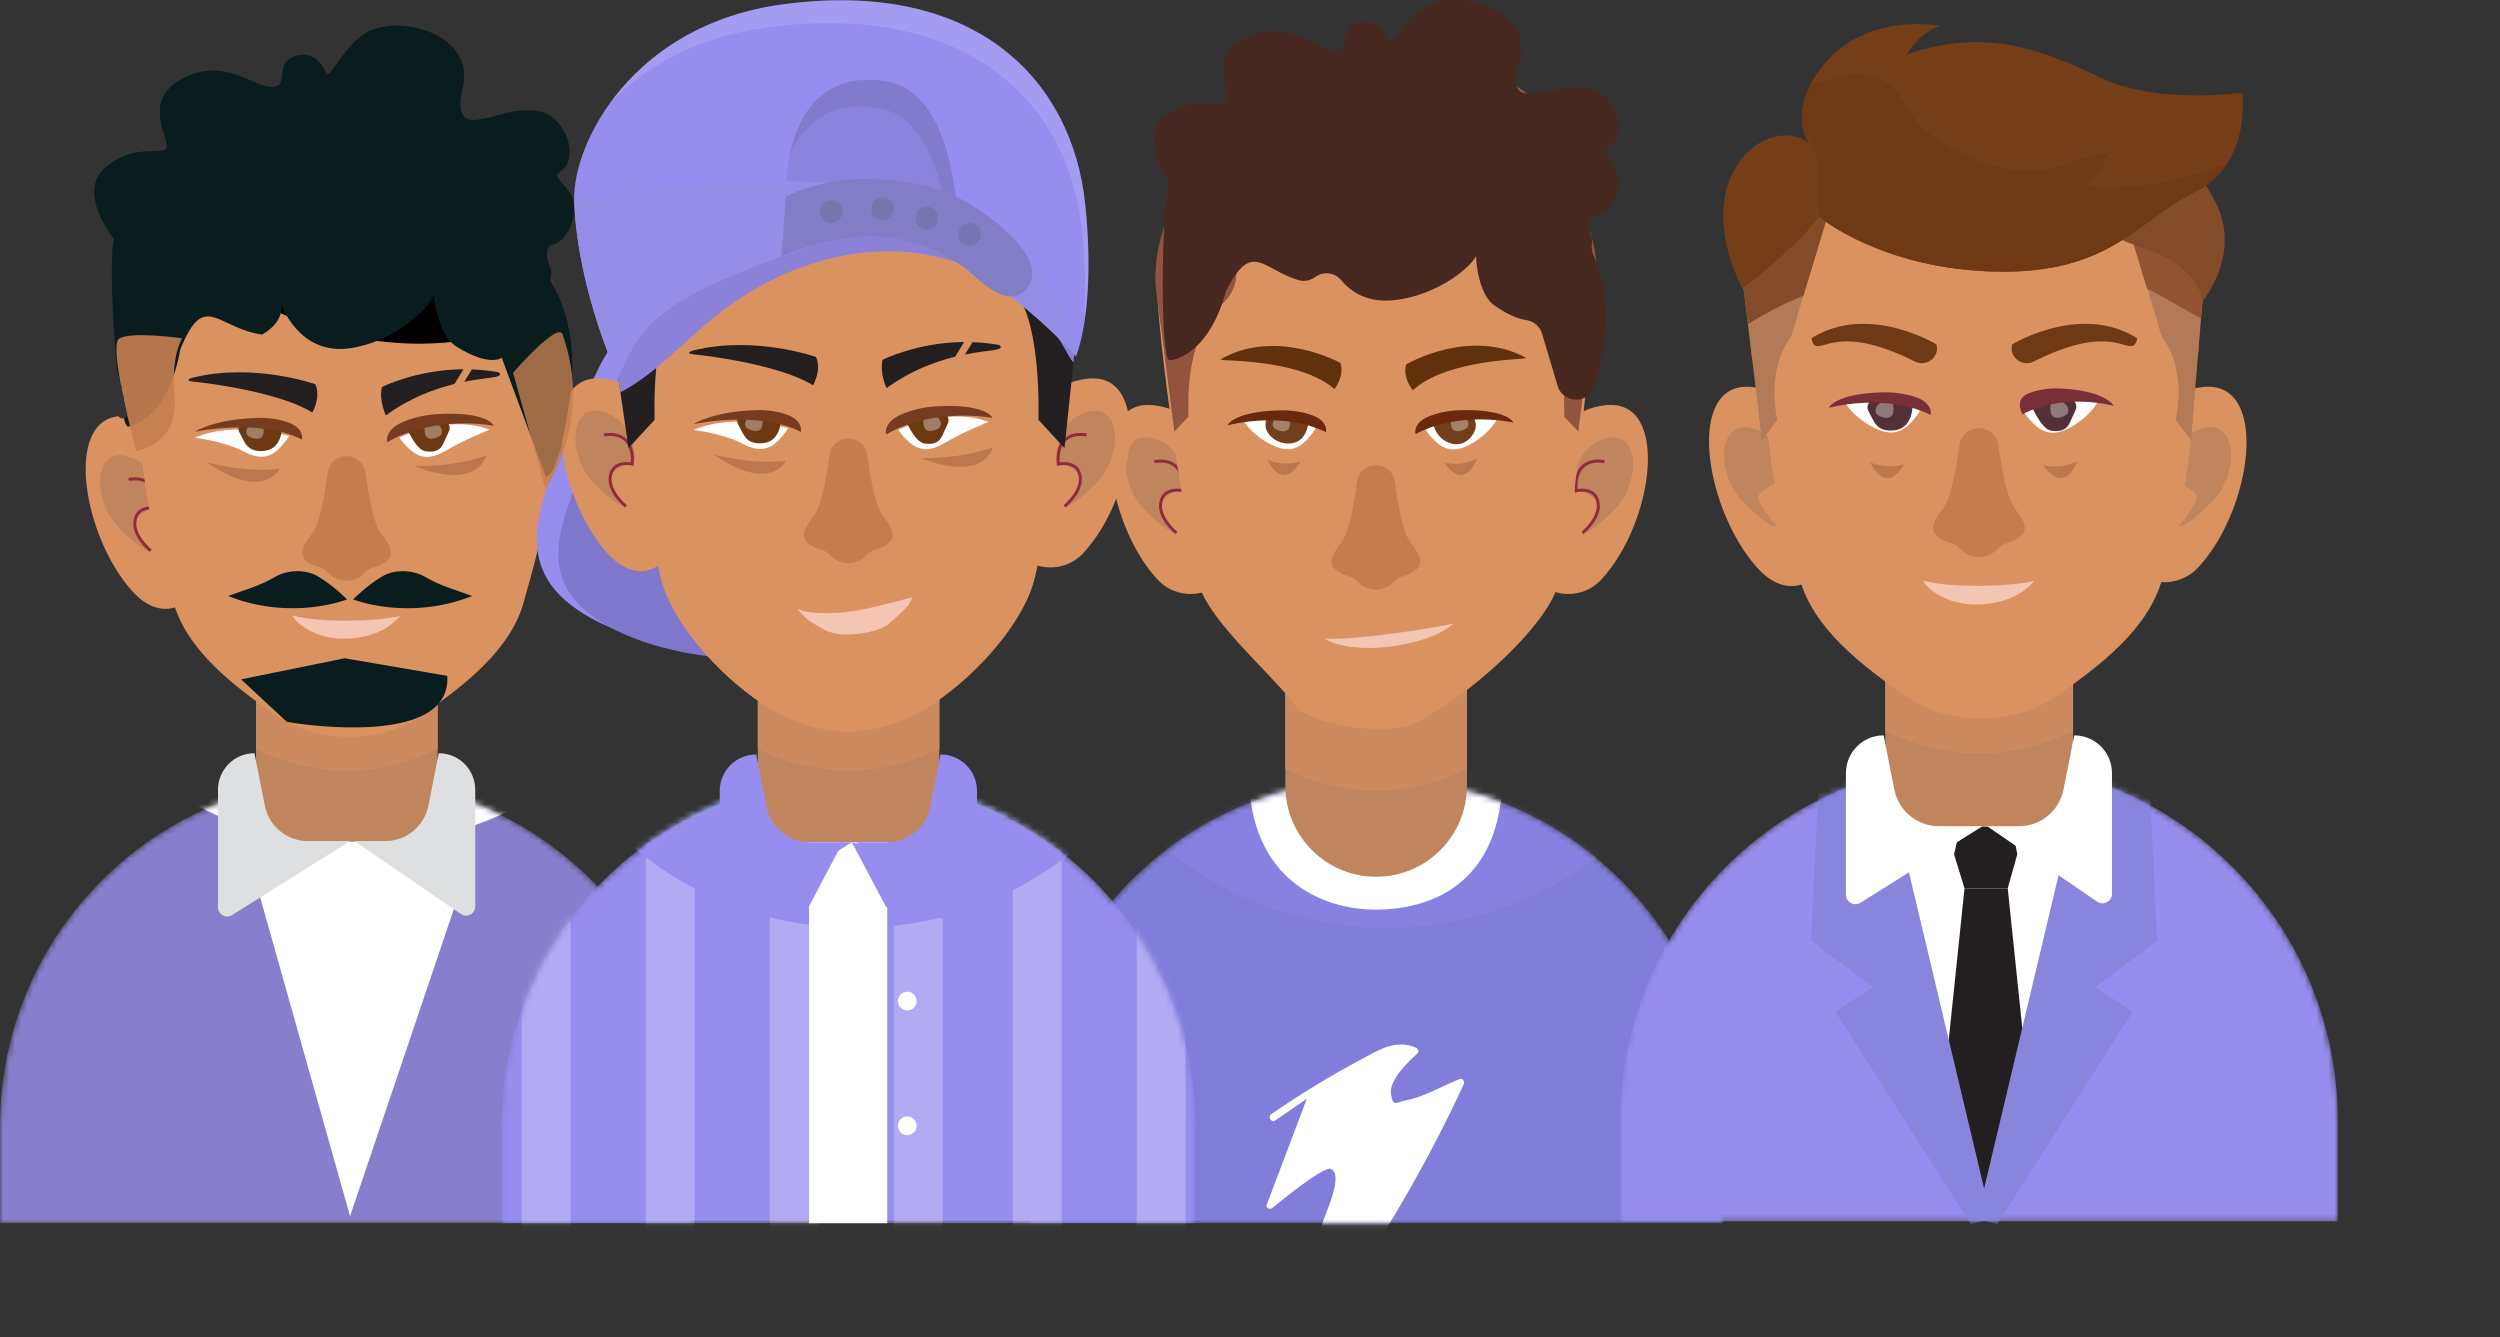 <svg width="415" height="222" viewBox="0 0 415 222" fill="none" xmlns="http://www.w3.org/2000/svg">
<rect x="0" y="0" width="415" height="222" fill="#333333" stroke="none"/>
<mask id="mask0_213_307" style="mask-type:luminance" maskUnits="userSpaceOnUse" x="170" y="129" width="117" height="75">
<path d="M228.438 129.31C196.642 129.31 170.863 155.111 170.863 186.935V203.053H286.006V186.935C286.006 155.111 260.227 129.31 228.438 129.31Z" fill="white"/>
</mask>
<g mask="url(#mask0_213_307)">
<path d="M228.438 129.31C196.642 129.31 170.863 155.111 170.863 186.935V203.053H286.006V186.935C286.006 155.111 260.227 129.31 228.438 129.31Z" fill="#827DDB"/>
</g>
<mask id="mask1_213_307" style="mask-type:luminance" maskUnits="userSpaceOnUse" x="170" y="129" width="117" height="75">
<path d="M228.438 129.31C196.642 129.31 170.863 155.111 170.863 186.935V203.053H286.006V186.935C286.006 155.111 260.227 129.31 228.438 129.31Z" fill="white"/>
</mask>
<g mask="url(#mask1_213_307)">
<path opacity="0.28" d="M173.394 105.809C177.874 133.164 201.596 154.046 230.193 154.046C258.799 154.046 282.512 133.164 286.992 105.809H173.394Z" fill="#978DEF"/>
</g>
<mask id="mask2_213_307" style="mask-type:luminance" maskUnits="userSpaceOnUse" x="170" y="129" width="117" height="75">
<path d="M228.438 129.31C196.642 129.31 170.863 155.111 170.863 186.935V203.053H286.006V186.935C286.006 155.111 260.227 129.31 228.438 129.31Z" fill="white"/>
</mask>
<g mask="url(#mask2_213_307)">
<path d="M207.311 128.315C207.311 146.251 219.781 151 228.368 151C236.956 151 249.426 147.207 249.426 128.315H207.311Z" fill="white"/>
</g>
<mask id="mask3_213_307" style="mask-type:luminance" maskUnits="userSpaceOnUse" x="170" y="129" width="117" height="75">
<path d="M228.438 129.31C196.642 129.31 170.863 155.111 170.863 186.935V203.053H286.006V186.935C286.006 155.111 260.227 129.31 228.438 129.31Z" fill="white"/>
</mask>
<g mask="url(#mask3_213_307)">
<path d="M242.291 179.117C239.55 180.205 236.257 182.148 233.346 182.669C231.723 182.956 231.218 183.865 230.892 181.526C230.581 179.366 233.773 176.203 235.248 174.92C235.636 174.578 235.365 174.042 234.976 173.879C231.575 172.48 228.788 174.338 225.744 175.97C220.681 178.682 215.79 181.689 211.053 184.93C210.401 185.373 211.014 186.446 211.682 186.003C213.367 184.883 215.122 183.624 216.939 182.373C214.726 188.248 212.505 194.124 210.277 199.991C210.059 200.566 210.82 200.823 211.193 200.527C211.938 199.945 219.688 193.51 220.907 194.038C223.174 195.025 219.92 201.592 219.462 203.24C217.824 209.193 217.079 215.27 216.962 221.425C216.947 222.07 217.739 222.163 218.065 221.728C227.817 208.703 236.133 194.761 242.974 179.995C243.168 179.583 242.834 178.907 242.291 179.117Z" fill="white"/>
</g>
<path d="M243.51 92.698V130.46C243.51 138.791 236.762 145.544 228.438 145.544C220.115 145.544 213.367 138.791 213.367 130.46V92.698H243.51Z" fill="#C1855D"/>
<path d="M243.51 97.159V127.615C238.742 129.947 233.68 131.252 228.438 131.252C223.197 131.252 218.135 129.947 213.367 127.615V97.159H243.51Z" fill="#CC8A5E"/>
<path d="M257.277 80.901C257.277 80.901 255.584 68.521 266.486 67.27C277.395 66.019 274.514 86.978 265.732 96.296C262.549 99.677 257.346 98.892 256.104 96.825C254.054 93.405 257.277 80.901 257.277 80.901Z" fill="#DB9261"/>
<path d="M261.151 80.606C261.151 80.606 261.275 74.016 266.742 72.725C272.208 71.443 272.402 80.194 267.961 84.647C263.52 89.1 262.689 88.471 262.689 88.471C262.689 88.471 265.771 84.756 265.562 83.683C265.391 82.79 261.151 80.606 261.151 80.606Z" fill="#C1855D"/>
<path d="M262.689 88.47C262.689 88.47 265.678 86.061 265.29 83.504C264.871 80.707 261.648 81.453 261.648 81.453C261.206 75.422 266.346 76.635 266.346 76.635" stroke="#912A3E" stroke-width="0.5" stroke-miterlimit="10"/>
<path d="M200.703 80.901C200.703 80.901 202.395 68.521 191.494 67.27C180.584 66.019 183.465 86.978 192.247 96.296C195.431 99.677 200.633 98.892 201.875 96.825C203.925 93.405 200.703 80.901 200.703 80.901Z" fill="#DB9261"/>
<path d="M196.828 80.606C196.828 80.606 196.704 74.016 191.238 72.725C185.771 71.443 185.577 80.194 190.018 84.647C194.46 89.1 195.291 88.471 195.291 88.471C195.291 88.471 192.208 84.756 192.418 83.683C192.589 82.79 196.828 80.606 196.828 80.606Z" fill="#C1855D"/>
<path d="M195.283 88.47C195.283 88.47 192.294 86.061 192.682 83.504C193.101 80.707 196.323 81.453 196.323 81.453C196.766 75.422 191.626 76.635 191.626 76.635" stroke="#912A3E" stroke-width="0.5" stroke-miterlimit="10"/>
<path d="M263.33 63.833V63.84C262.982 67.661 262.517 71.876 262.014 76.016C260.891 85.342 259.52 94.275 258.599 97.243C256.531 103.98 245.163 114.137 237.922 118.336C235.056 119.991 233.755 121 228.846 121C223.928 121 219.034 119.828 216.184 118.173C215.239 117.624 215.015 117.12 214.279 116.192C210.616 111.54 200.881 103.097 199.085 97.243C198.744 96.174 198.318 94.164 197.807 91.537C197.118 87.835 196.305 82.894 195.499 77.603C195.422 77.062 195.344 76.52 195.259 75.986C194.895 73.508 194.531 70.963 194.214 68.463C193.501 63.172 192.882 58.023 192.487 53.794C192.038 49.075 191.859 45.514 192.123 44.179C192.2 43.793 192.378 43.34 192.642 42.836L232.261 30L260.194 42.836C261.356 44.602 262.3 46.234 262.943 47.547C263.416 48.519 263.733 49.32 263.842 49.899C263.888 50.144 263.927 50.47 263.95 50.849C264.12 53.253 263.842 58.105 263.33 63.833Z" fill="#DB9261"/>
<path d="M206.449 69.842C206.449 69.842 207.59 72.003 210.75 73.666C213.918 75.337 215.945 74.839 218.391 71.14C218.399 71.14 213.305 66.897 206.449 69.842Z" fill="white"/>
<path d="M211.449 68.599C210.455 68.482 210.137 69.399 210.075 70.402C209.966 72.073 211.962 73.806 214.19 73.611C217.459 73.324 217.226 69.283 217.226 69.283L211.449 68.599Z" fill="#723F1D"/>
<path opacity="0.35" d="M212.723 68.941C211.348 69.15 210.774 70.72 211.768 71.241C212.754 71.762 214.004 71.793 214.12 70.612C214.237 69.43 214.097 68.731 212.723 68.941Z" fill="white"/>
<path d="M203.77 70.612C203.77 70.612 212.66 68.117 220.107 71.731C220.107 71.731 220.511 70.254 218.484 69.213C217.366 68.638 214.99 68.078 212.66 68.117C204.663 68.272 203.77 70.612 203.77 70.612Z" fill="#6A290C"/>
<path opacity="0.31" d="M210.378 76.285C210.378 76.285 212.831 77.575 215.906 76.58C215.906 76.58 213.181 81.873 210.378 76.285Z" fill="#773B20"/>
<path d="M248.541 69.516C248.541 69.516 247.509 71.731 244.426 73.549C241.343 75.368 239.293 74.979 236.669 71.404C236.669 71.396 241.553 66.912 248.541 69.516Z" fill="white"/>
<path d="M243.486 68.513C244.473 68.342 244.768 69.259 244.954 70.246C245.234 71.723 243.455 74.295 241.002 73.65C237.865 72.826 237.764 69.477 237.764 69.477L243.486 68.513Z" fill="#723F1D"/>
<path opacity="0.35" d="M242.229 68.925C243.611 69.073 244.263 70.612 243.3 71.179C242.337 71.746 241.095 71.839 240.916 70.666C240.745 69.485 240.846 68.785 242.229 68.925Z" fill="white"/>
<path d="M251.251 70.153C251.251 70.153 242.252 68.101 234.984 72.065C234.984 72.065 234.51 70.612 236.483 69.469C237.57 68.84 239.915 68.163 242.252 68.094C250.25 67.86 251.251 70.153 251.251 70.153Z" fill="#6A290C"/>
<path opacity="0.31" d="M245.226 76.098C245.226 76.098 242.857 77.544 239.728 76.759C239.728 76.751 242.795 81.865 245.226 76.098Z" fill="#773B20"/>
<path d="M234.541 64.783C234.541 64.783 232.779 62.762 233.431 60.485C233.431 60.485 243.991 54.268 253.371 59.421L252.672 59.537C250.646 59.724 239.589 60.12 234.541 64.783Z" fill="#60310A"/>
<path d="M221.512 64.581C221.512 64.581 223.228 62.514 222.522 60.252C222.522 60.252 211.814 54.299 202.559 59.685L203.265 59.786C205.284 59.926 216.349 60.05 221.512 64.581Z" fill="#60310A"/>
<path d="M227.549 105.612C226.355 105.744 221.965 106.193 220.209 105.975C219.376 105.877 221.292 106.749 221.749 106.86C222.365 107.031 223.071 107.167 223.352 107.228C224.793 107.506 226.748 107.654 229.008 107.5C231.933 107.299 234.955 106.626 237.023 105.876C239.091 105.127 240.347 104.307 241.35 103.51C236.934 104.385 232.244 105.096 227.549 105.612Z" fill="#F5C5B3"/>
<path d="M234.169 90.087C232.818 88.369 231.964 83.209 231.544 79.968C231.342 78.383 229.999 77.202 228.4 77.202C226.8 77.202 225.457 78.383 225.255 79.968C224.836 83.217 223.989 88.369 222.63 90.087C220.604 92.659 220.604 93.825 222.064 94.843C223.531 95.861 224.315 95.41 225.333 96.537C226.241 97.547 227.584 97.889 228.431 97.889C229.347 97.889 230.543 97.54 231.451 96.537C232.468 95.41 233.253 95.861 234.72 94.843C236.195 93.825 236.195 92.659 234.169 90.087Z" fill="#C47E4E"/>
<path d="M228.469 17.299C224.525 17.299 218.305 17.688 211.985 19.351C198.855 22.801 190.562 37.21 191.975 48.323L194.941 71.661L197.302 69.143C197.302 69.143 196.223 56.537 202.776 50.375C204.803 48.463 205.587 45.828 205.113 43.24C204.818 41.632 205.051 39.673 206.55 37.521C209.065 33.899 218.686 36.868 227.149 36.868C235.497 36.868 247.874 33.899 250.389 37.521C251.888 39.673 252.121 41.632 251.826 43.24C251.352 45.828 252.136 48.463 254.163 50.375C260.716 56.545 259.637 69.143 259.637 69.143L261.998 71.661L264.964 48.323C266.377 37.21 258.076 22.801 244.954 19.351C238.641 17.688 232.414 17.299 228.469 17.299Z" fill="#93543E"/>
<path d="M247.982 12.481C240.909 9.8 233.936 9.17 229.518 9.17C225.1 9.17 218.127 9.8 211.053 12.481C204.74 14.875 199.429 20.524 195.539 27.604C199.453 31.358 203.071 35.539 206.48 40.008C210.611 37.14 219.812 40.738 228.042 40.738C235.465 40.738 245.715 37.738 251.049 39.417C252.975 36.433 255.234 33.728 257.393 31.164C259.008 29.244 260.701 27.464 262.448 25.77C258.659 19.561 253.736 14.665 247.982 12.481Z" fill="#A15D45"/>
<path d="M206.34 39.021C203.397 36.541 200.291 34.226 196.914 32.143C193.117 37.257 191.245 43.373 191.975 48.673L194.941 70.2L197.302 67.876C197.302 67.876 196.223 56.25 202.776 50.561C204.803 48.797 205.587 46.372 205.113 43.987C204.841 42.588 205.043 40.886 206.34 39.021Z" fill="#93543E"/>
<path d="M250.397 40.217C250.506 40.396 250.591 40.567 250.692 40.738C253.705 37.831 257.067 35.345 260.483 32.912C260.049 32.151 259.598 31.404 259.109 30.689C254.66 33.907 252.851 35.399 249.683 39.448C249.962 39.673 250.211 39.922 250.397 40.217Z" fill="#93543E"/>
<path d="M260.204 35.842C257.393 37.474 254.644 39.168 252.16 41.111C251.841 41.36 251.686 41.725 251.771 42.075C251.966 42.875 251.981 43.629 251.865 44.313C251.461 46.823 252.323 49.333 254.411 51.23C259.979 56.265 259.785 65.622 259.668 67.682C259.653 67.954 259.761 68.21 259.979 68.42C260.74 69.158 262.223 68.801 262.355 67.853L264.964 49.154C265.531 45.075 264.513 40.513 262.246 36.308C261.904 35.656 260.91 35.438 260.204 35.842Z" fill="#93543E"/>
<path d="M88.083 83.559C88.083 83.559 88.207 76.969 93.674 75.679C99.14 74.396 99.334 83.147 94.893 87.6C90.451 92.053 89.621 91.424 89.621 91.424C89.621 91.424 92.703 87.709 92.493 86.636C92.323 85.735 88.083 83.559 88.083 83.559Z" fill="#C6797A"/>
<path d="M89.621 91.424C89.621 91.424 92.61 89.014 92.222 86.458C91.802 83.66 88.58 84.406 88.58 84.406C88.138 78.375 93.278 79.588 93.278 79.588" stroke="#912A3E" stroke-width="1.22" stroke-miterlimit="10"/>
<path d="M30.422 82.751C30.422 82.751 32.115 70.371 21.213 69.119C21.128 69.112 21.05 69.112 20.973 69.104C20.848 69.306 20.646 69.461 20.328 69.461C20.017 69.461 19.808 69.306 19.691 69.104C10.638 69.943 13.821 89.115 21.966 98.146C26.26 102.902 30.531 100.959 31.595 98.674C33.28 95.053 30.422 82.751 30.422 82.751Z" fill="#DB9261"/>
<path d="M26.548 83.559C26.548 83.559 26.423 76.969 20.957 75.679C15.491 74.388 15.296 83.147 19.738 87.6C24.179 92.053 25.01 91.424 25.01 91.424C25.01 91.424 21.928 87.709 22.137 86.636C22.308 85.735 26.548 83.559 26.548 83.559Z" fill="#C1855D"/>
<path d="M25.01 91.424C25.01 91.424 22.021 89.014 22.409 86.458C22.828 83.66 26.051 84.406 26.051 84.406C26.493 78.375 21.353 79.588 21.353 79.588" stroke="#912A3E" stroke-width="0.5" stroke-miterlimit="10"/>
<mask id="mask4_213_307" style="mask-type:luminance" maskUnits="userSpaceOnUse" x="0" y="129" width="116" height="75">
<path d="M57.575 129.31C25.779 129.31 0 155.111 0 186.935V203.053H115.143V186.935C115.143 155.111 89.372 129.31 57.575 129.31Z" fill="white"/>
</mask>
<g mask="url(#mask4_213_307)">
<path d="M57.575 129.31C25.779 129.31 0 155.111 0 186.935V203.053H115.143V186.935C115.143 155.111 89.372 129.31 57.575 129.31Z" fill="#877FCD"/>
</g>
<mask id="mask5_213_307" style="mask-type:luminance" maskUnits="userSpaceOnUse" x="0" y="129" width="116" height="75">
<path d="M57.575 129.31C25.779 129.31 0 155.111 0 186.935V203.053H115.143V186.935C115.143 155.111 89.372 129.31 57.575 129.31Z" fill="white"/>
</mask>
<g mask="url(#mask5_213_307)">
<path d="M42.186 145.404L58.849 139.615L76.545 147.332L58.111 201.887L42.186 145.404Z" fill="white"/>
</g>
<mask id="mask6_213_307" style="mask-type:luminance" maskUnits="userSpaceOnUse" x="0" y="129" width="116" height="75">
<path d="M57.575 129.31C25.779 129.31 0 155.111 0 186.935V203.053H115.143V186.935C115.143 155.111 89.372 129.31 57.575 129.31Z" fill="white"/>
</mask>
<g mask="url(#mask6_213_307)">
<path d="M2.648 92.092C7.128 119.448 30.849 140.329 59.447 140.329C88.052 140.329 111.766 119.448 116.246 92.092H2.648Z" fill="white"/>
</g>
<path d="M72.647 92.698V133.669C72.647 137.011 69.937 139.723 66.598 139.723H48.553C45.214 139.723 42.504 137.011 42.504 133.669V92.698H72.647Z" fill="#C1855D"/>
<path d="M72.647 93.848V124.305C67.879 126.636 62.817 127.942 57.575 127.942C52.334 127.942 47.272 126.636 42.504 124.305V93.848H72.647Z" fill="#CC8A5E"/>
<path d="M92.16 68.956C92.152 68.964 92.082 72.64 91.577 77.598C90.42 88.774 87.936 96.172 86.996 99.731C84.907 107.814 77.018 113.883 69.665 118.919C66.761 120.901 62.863 122.315 57.87 122.315C52.862 122.315 49.003 120.901 46.099 118.919C38.73 113.883 30.834 107.806 28.722 99.731C27.906 96.623 25.36 90.328 23.985 79.495C23.908 78.842 23.83 78.204 23.744 77.552C23.372 74.575 23.007 71.521 22.673 68.521C21.943 62.187 21.322 62.327 20.918 57.268C20.468 51.603 20.282 47.336 20.553 45.743C20.763 44.499 21.679 42.681 23.077 40.559C23.201 40.381 23.317 40.21 23.45 40.023C24.863 37.964 26.718 35.648 28.823 33.363C29.226 33.371 29.638 33.371 30.057 33.371C40.835 33.363 51.612 31.187 62.39 30.464C68.019 30.076 73.61 29.516 79.192 28.887C81.988 32.12 84.698 35.897 86.981 39.526C89.426 43.396 90.645 46.738 91.764 49.411C92.16 50.39 92.455 51.23 92.602 51.89C92.633 52.014 92.649 52.123 92.672 52.232C92.726 52.527 92.773 52.916 92.796 53.382C92.967 56.266 92.688 62.079 92.16 68.956Z" fill="#DB9261"/>
<path d="M92.602 51.89C91.251 52.52 89.869 53.102 88.464 53.623C83.145 55.597 77.515 56.755 71.847 57.004C58.663 57.563 45.307 53.165 35.042 44.849C32.891 43.108 30.779 41.072 30.018 38.399C29.545 36.767 29.622 35.026 30.065 33.371C40.843 33.363 51.62 31.187 62.397 30.464C68.027 30.076 73.617 29.516 79.2 28.887C81.996 32.12 84.705 35.897 86.988 39.526C89.434 43.396 90.653 46.738 91.771 49.411C92.16 50.39 92.455 51.23 92.602 51.89Z" fill="black"/>
<path d="M91.57 77.598L89.147 74.404C89.147 74.404 91.049 66.493 86.926 61.092L80.427 39.611L87.229 40.349L90.203 40.668L92.509 51.199L93.418 55.356L91.57 77.598Z" fill="#782F38"/>
<path d="M93.184 58.131L93.518 54.159L92.61 50.002L90.304 39.471L87.33 39.153L79.86 37.948L84.504 53.289C87.19 54.696 90.521 56.639 93.184 58.131Z" fill="#542F38"/>
<path d="M92.734 63.641L92.835 62.428C90.638 61.193 88.433 59.965 86.219 58.768L86.817 60.75C88.471 61.915 90.723 62.778 92.734 63.641Z" fill="#8E373F"/>
<path d="M89.83 71.024C89.745 70.977 89.652 70.938 89.566 70.891C89.489 72.959 89.147 74.404 89.147 74.404L91.569 77.598L92.02 72.244C91.29 71.832 90.568 71.42 89.83 71.024Z" fill="#8E373F"/>
<path d="M29.382 54.431L33.862 39.619L30.888 38.422C26.12 36.495 20.809 38.904 18.62 43.987L20.452 59.032C23.286 57.221 26.284 55.721 29.382 54.431Z" fill="#542F38"/>
<path d="M27.58 60.4L28.326 57.936C25.724 59.125 23.209 60.493 20.84 62.117L21.105 64.286C23.209 62.918 25.375 61.628 27.58 60.4Z" fill="#8E373F"/>
<path d="M48.832 102.244C48.102 102.05 49.648 103.558 50.013 103.806C50.502 104.156 51.069 104.49 51.294 104.615C52.451 105.267 54.042 105.811 55.914 105.975C58.336 106.184 60.883 105.71 62.654 104.964C64.424 104.218 65.534 103.231 66.435 102.237C62.669 103.192 53.103 103.402 48.832 102.244Z" fill="#F5C5B3"/>
<path d="M63.306 88.61C61.955 86.893 61.101 81.733 60.681 78.492C60.48 76.906 59.136 75.725 57.537 75.725C55.937 75.725 54.594 76.906 54.392 78.492C53.973 81.74 53.126 86.893 51.767 88.61C49.741 91.183 49.741 92.348 51.201 93.367C52.668 94.385 53.452 93.934 54.47 95.061C55.378 96.071 56.721 96.413 57.568 96.413C58.484 96.413 59.68 96.063 60.588 95.061C61.605 93.934 62.39 94.385 63.857 93.367C65.332 92.348 65.332 91.183 63.306 88.61Z" fill="#C47E4E"/>
<path d="M58.849 139.615H63.966C67.445 139.615 70.442 137.151 71.117 133.732L72.833 125.035C76.18 125.035 78.89 127.748 78.89 131.097V150.464C78.89 151.691 77.515 152.422 76.498 151.723L58.849 139.615Z" fill="#DEDFE0"/>
<path d="M58.111 139.615H51.108C47.629 139.615 44.632 137.151 43.956 133.732L42.24 125.035C38.894 125.035 36.184 127.748 36.184 131.097V150.603C36.184 151.808 37.504 152.539 38.521 151.901L58.111 139.615Z" fill="#DEDFE0"/>
<path d="M199.08 27.177C199.903 25.599 201.099 24.138 202.854 23.073C209.694 18.908 212.87 11.004 227.204 10.701C241.537 10.383 249.683 17.424 249.683 17.424C250.055 21.908 249.885 26.812 251.934 28.708C251.934 28.716 251.942 28.716 251.942 28.716C251.942 28.723 251.942 28.723 251.95 28.731C252.416 29.982 252.936 32.423 251.74 35.648C247.276 38.313 242.399 39.036 239.752 33.845C236.118 26.749 225.301 23.695 220.72 25.669C216.131 27.651 212.66 28.529 213.546 28.133C214.423 27.729 214.175 25.312 216.256 23.936C218.336 22.553 210.781 23.213 206.41 24.379C204.065 25.001 201.223 26.198 199.08 27.177Z" fill="#975740"/>
<path d="M90.544 81.593C89.03 86.512 88.083 91.711 91.018 96.413C95.7 103.905 110.088 108.467 123.708 107.923C137.327 107.379 149.696 102.405 157.484 95.853C165.272 89.302 168.922 81.344 170.35 73.409C170.956 70.052 170.995 66.314 167.307 63.718C164.108 61.465 158.913 60.633 154.052 59.926C145.03 58.605 136.007 57.291 126.984 55.97C121.534 55.17 109.855 51.937 105.181 54.175C100.569 56.382 98.302 63.928 96.585 67.161C94.062 71.902 92.113 76.72 90.544 81.593Z" fill="#978DEF"/>
<path d="M94.124 84.484C92.61 89.139 91.663 94.05 94.598 98.488C99.28 105.568 113.668 109.881 127.287 109.368C140.907 108.855 153.276 104.153 161.064 97.959C168.852 91.773 172.501 84.243 173.93 76.751C174.536 73.573 174.574 70.044 170.886 67.588C167.687 65.459 162.493 64.674 157.632 63.998C148.609 62.755 139.587 61.503 130.564 60.26C125.113 59.506 113.435 56.444 108.761 58.566C104.148 60.656 101.881 67.791 100.165 70.845C97.641 75.321 95.692 79.875 94.124 84.484Z" fill="#7F77CC"/>
<mask id="mask7_213_307" style="mask-type:luminance" maskUnits="userSpaceOnUse" x="83" y="129" width="116" height="75">
<path d="M140.86 129.31C109.063 129.31 83.284 155.111 83.284 186.935V203.053H198.428V186.935C198.435 155.111 172.657 129.31 140.86 129.31Z" fill="white"/>
</mask>
<g mask="url(#mask7_213_307)">
<path d="M140.86 129.31C109.063 129.31 83.284 155.111 83.284 186.935V203.053H198.428V186.935C198.435 155.111 172.657 129.31 140.86 129.31Z" fill="#978DEF"/>
</g>
<mask id="mask8_213_307" style="mask-type:luminance" maskUnits="userSpaceOnUse" x="83" y="129" width="116" height="75">
<path d="M140.86 129.31C109.063 129.31 83.284 155.111 83.284 186.935V203.053H198.428V186.935C198.435 155.111 172.657 129.31 140.86 129.31Z" fill="white"/>
</mask>
<g mask="url(#mask8_213_307)">
<g opacity="0.26">
<path d="M94.714 126.574H86.608V204.996H94.714V126.574Z" fill="white"/>
<path d="M115.306 126.574H107.2V204.996H115.306V126.574Z" fill="white"/>
<path d="M135.891 126.574H127.784V204.996H135.891V126.574Z" fill="white"/>
<path d="M156.475 126.574H148.368V204.996H156.475V126.574Z" fill="white"/>
<path d="M176.228 126.574H168.122V204.996H176.228V126.574Z" fill="white"/>
<path d="M196.813 126.574H188.706V204.996H196.813V126.574Z" fill="white"/>
</g>
</g>
<mask id="mask9_213_307" style="mask-type:luminance" maskUnits="userSpaceOnUse" x="83" y="129" width="116" height="75">
<path d="M140.86 129.31C109.063 129.31 83.284 155.111 83.284 186.935V203.053H198.428V186.935C198.435 155.111 172.657 129.31 140.86 129.31Z" fill="white"/>
</mask>
<g mask="url(#mask9_213_307)">
<path d="M202.685 135.763V125.233L79.902 125.233V135.763L202.685 135.763Z" fill="#8DBFB1"/>
</g>
<mask id="mask10_213_307" style="mask-type:luminance" maskUnits="userSpaceOnUse" x="83" y="129" width="116" height="75">
<path d="M140.86 129.31C109.063 129.31 83.284 155.111 83.284 186.935V203.053H198.428V186.935C198.435 155.111 172.657 129.31 140.86 129.31Z" fill="white"/>
</mask>
<g mask="url(#mask10_213_307)">
<path d="M85.21 105.809C89.69 133.164 113.412 154.046 142.009 154.046C170.614 154.046 194.328 133.164 198.808 105.809H85.21Z" fill="#978DEF"/>
</g>
<path d="M171.298 76.495C171.298 76.495 169.605 64.115 180.507 62.864C191.416 61.612 188.535 82.572 179.754 91.89C176.57 95.27 171.368 94.486 170.125 92.418C168.075 88.991 171.298 76.495 171.298 76.495Z" fill="#DB9261"/>
<path d="M175.172 76.192C175.172 76.192 175.297 69.601 180.763 68.311C186.229 67.029 186.423 75.78 181.982 80.233C177.541 84.686 176.71 84.056 176.71 84.056C176.71 84.056 179.792 80.341 179.583 79.269C179.412 78.375 175.172 76.192 175.172 76.192Z" fill="#C1855D"/>
<path d="M176.71 84.056C176.71 84.056 179.699 81.647 179.311 79.09C178.892 76.293 175.669 77.039 175.669 77.039C175.227 71.008 180.367 72.22 180.367 72.22" stroke="#912A3E" stroke-width="0.5" stroke-miterlimit="10"/>
<path d="M109.32 76.495C109.32 76.495 111.012 64.115 100.111 62.864C89.209 61.612 92.292 82.385 100.864 91.89C105.158 96.646 109.428 94.703 110.492 92.418C112.177 88.797 109.32 76.495 109.32 76.495Z" fill="#DB9261"/>
<path d="M105.445 76.192C105.445 76.192 105.321 69.602 99.854 68.311C94.388 67.029 94.194 75.78 98.635 80.233C103.077 84.686 103.908 84.056 103.908 84.056C103.908 84.056 100.825 80.342 101.035 79.269C101.205 78.375 105.445 76.192 105.445 76.192Z" fill="#C1855D"/>
<path d="M103.908 84.056C103.908 84.056 100.918 81.647 101.306 79.09C101.726 76.293 104.948 77.039 104.948 77.039C105.391 71.008 100.25 72.22 100.25 72.22" stroke="#912A3E" stroke-width="0.5" stroke-miterlimit="10"/>
<path d="M155.931 92.698V133.669C155.931 137.011 153.221 139.723 149.883 139.723H131.845C128.506 139.723 125.796 137.011 125.796 133.669V92.698H155.931Z" fill="#C1855D"/>
<path d="M155.931 93.848V124.305C151.164 126.636 146.101 127.942 140.86 127.942C135.619 127.942 130.556 126.636 125.789 124.305V93.848H155.931Z" fill="#CC8A5E"/>
<path d="M177.471 59.133C177.463 59.141 177.463 59.141 177.471 59.141C176.966 63.602 176.337 68.49 175.662 73.246C174.178 83.839 172.478 93.809 171.445 97.097C169.131 104.472 161.017 113.192 153.594 117.676C150.675 119.44 145.697 121.468 140.728 121.468C135.751 121.468 130.781 119.44 127.862 117.676C120.439 113.192 112.325 104.472 110.011 97.097C109.11 94.229 107.41 85.292 105.717 75.049C105.616 74.435 105.515 73.814 105.406 73.2C104.94 70.347 104.482 67.41 104.055 64.511C103.116 58.325 102.285 52.255 101.71 47.227C101.058 41.562 100.732 37.249 100.973 35.632C101.159 34.365 102.083 32.516 103.519 30.355C103.644 30.177 103.76 29.99 103.908 29.804C105.36 27.69 107.301 25.304 109.498 22.949C121.565 23.128 133.608 20.727 145.682 19.942C151.769 19.545 157.826 18.947 163.875 18.302C166.825 21.667 169.659 25.576 172.012 29.299C174.536 33.254 176.523 37.016 177.626 39.712C178.1 40.878 178.41 41.849 178.503 42.557C178.55 42.852 178.581 43.24 178.589 43.699C178.698 46.598 178.224 52.372 177.471 59.133Z" fill="#DB9261"/>
<path d="M116.254 28.599C116.254 28.599 114.25 47.048 113.194 47.911C110.477 50.118 109.374 55.993 108.931 61.084C108.512 65.716 108.667 69.695 108.667 69.695L105.422 73.207L104.335 74.388L102.991 65.133L100.429 47.507L98.27 30.371L103.923 29.819L116.254 28.599Z" fill="#231F20"/>
<path d="M179.513 47.507L178.193 60.182L176.71 74.388L175.661 73.254L172.377 69.687C172.377 69.687 172.959 53.817 168.58 48.634L168.572 48.626C168.339 48.362 168.099 48.121 167.842 47.911C166.786 47.048 164.783 28.599 164.783 28.599L172.02 29.306L175.18 29.617L177.634 39.728L178.604 43.715L179.513 47.507Z" fill="#231F20"/>
<path d="M179.513 47.507L178.193 60.182C177.921 59.871 177.673 59.522 177.463 59.149C177.455 59.149 177.455 59.149 177.463 59.141C177.277 58.846 177.114 58.543 176.958 58.247C174.908 54.455 172.012 51.214 168.58 48.65L168.572 48.642C163.129 44.562 156.374 42.153 149.556 41.772C138.422 41.166 127.38 45.564 118.699 52.551C115.337 55.263 112.278 58.372 108.931 61.092C107.961 61.884 106.959 62.646 105.926 63.353C105.321 63.757 104.707 64.161 104.063 64.534C103.714 64.744 103.349 64.939 102.984 65.141L100.421 47.515L98.263 30.379L103.915 29.827C105.367 27.713 107.309 25.327 109.506 22.973C121.572 23.151 133.615 20.75 145.69 19.965C151.777 19.569 157.834 18.97 163.882 18.325C166.833 21.69 169.667 25.599 172.02 29.322L175.18 29.633L177.634 39.743C178.107 40.909 178.418 41.88 178.511 42.588C178.558 42.883 178.589 43.272 178.597 43.73L179.513 47.507Z" fill="#8B82D8"/>
<path d="M115.143 71.373C115.143 71.373 120.019 71.956 123.18 73.619C126.348 75.29 128.374 74.793 130.82 71.094C130.828 71.101 121.999 68.436 115.143 71.373Z" fill="white"/>
<path d="M123.879 68.56C122.885 68.444 122.093 69.446 122.496 70.363C122.698 70.822 122.962 71.264 123.242 71.801C123.692 72.671 124.383 73.767 126.604 73.573C129.873 73.285 129.64 69.244 129.64 69.244L123.879 68.56Z" fill="#6D3913"/>
<path opacity="0.35" d="M125.152 68.902C123.778 69.112 123.203 70.682 124.197 71.202C125.183 71.723 126.433 71.754 126.55 70.573C126.666 69.392 126.526 68.692 125.152 68.902Z" fill="white"/>
<path d="M115.143 70.402C115.143 70.402 125.89 68.078 132.94 71.692C132.94 71.692 133.32 70.215 131.403 69.174C130.347 68.599 128.095 68.039 125.89 68.078C118.319 68.234 115.143 70.402 115.143 70.402Z" fill="#773B20"/>
<path opacity="0.31" d="M118.389 75.399C118.389 75.399 124.453 77.163 130.463 76.502C130.471 76.495 127.839 81.966 118.389 75.399Z" fill="#773B20"/>
<path opacity="0.31" d="M152.825 76.036C152.825 76.036 159.138 76.316 164.822 74.241C164.814 74.249 163.556 80.178 152.825 76.036Z" fill="#773B20"/>
<path opacity="0.31" d="M34.328 76.728C34.328 76.728 40.392 78.492 46.402 77.831C46.402 77.831 43.77 83.295 34.328 76.728Z" fill="#773B20"/>
<path opacity="0.31" d="M68.757 77.373C68.757 77.373 75.069 77.653 80.753 75.578C80.753 75.578 79.487 81.515 68.757 77.373Z" fill="#773B20"/>
<path d="M134.959 63.959C134.959 63.959 136.45 61.465 135.456 59.258C135.456 59.258 125.245 55.651 115.112 58.169C115.112 58.169 113.334 58.675 115.376 58.853C117.418 59.024 129.655 60.61 134.959 63.959Z" fill="#231F20"/>
<path d="M164.108 70.037C164.108 70.037 159.938 71.684 156.855 73.503C153.773 75.321 151.723 74.933 149.098 71.358C149.098 71.358 157.119 67.433 164.108 70.037Z" fill="white"/>
<path d="M155.916 68.474C156.902 68.303 157.741 69.275 157.383 70.207C157.205 70.674 156.956 71.124 156.708 71.684C156.304 72.578 155.939 73.992 153.431 73.619C151.793 73.378 150.193 69.446 150.193 69.446L155.916 68.474Z" fill="#6D3913"/>
<path opacity="0.35" d="M154.658 68.886C156.04 69.034 156.692 70.573 155.729 71.14C154.767 71.707 153.524 71.801 153.346 70.627C153.175 69.446 153.276 68.739 154.658 68.886Z" fill="white"/>
<path d="M164.775 69.384C164.775 69.384 155.108 67.472 147.072 72.127C147.072 72.127 146.621 70.549 148.803 69.213C150.007 68.482 152.577 67.643 155.108 67.472C163.781 66.905 164.775 69.384 164.775 69.384Z" fill="#773B20"/>
<path d="M32.332 72.663C32.332 72.663 37.209 73.246 40.369 74.909C43.537 76.58 45.563 76.083 48.009 72.384C48.017 72.384 39.189 69.718 32.332 72.663Z" fill="white"/>
<path d="M41.068 69.842C40.074 69.726 39.282 70.728 39.685 71.645C39.887 72.104 40.151 72.547 40.431 73.083C40.881 73.953 41.572 75.049 43.793 74.855C47.062 74.567 46.829 70.526 46.829 70.526L41.068 69.842Z" fill="#6D3913"/>
<path opacity="0.35" d="M42.341 70.192C40.967 70.402 40.392 71.972 41.386 72.492C42.372 73.013 43.622 73.044 43.739 71.863C43.855 70.674 43.715 69.974 42.341 70.192Z" fill="white"/>
<path d="M32.332 71.684C32.332 71.684 43.079 69.36 50.129 72.974C50.129 72.974 50.51 71.498 48.592 70.456C47.536 69.881 45.284 69.322 43.079 69.36C35.508 69.516 32.332 71.684 32.332 71.684Z" fill="#773B20"/>
<path d="M81.297 71.319C81.297 71.319 77.127 72.966 74.044 74.785C70.962 76.603 68.912 76.215 66.287 72.64C66.287 72.64 74.308 68.715 81.297 71.319Z" fill="white"/>
<path d="M73.097 69.765C74.083 69.594 74.922 70.565 74.565 71.498C74.386 71.964 74.138 72.415 73.889 72.974C73.485 73.868 73.121 75.282 70.612 74.909C68.974 74.668 67.375 70.736 67.375 70.736L73.097 69.765Z" fill="#6D3913"/>
<path opacity="0.35" d="M71.847 70.169C73.229 70.316 73.881 71.855 72.919 72.422C71.956 72.99 70.713 73.083 70.535 71.909C70.364 70.728 70.465 70.029 71.847 70.169Z" fill="white"/>
<path d="M81.965 70.674C81.965 70.674 72.297 68.762 64.261 73.417C64.261 73.417 63.811 71.84 65.993 70.503C67.196 69.772 69.766 68.933 72.297 68.762C80.971 68.187 81.965 70.674 81.965 70.674Z" fill="#773B20"/>
<path d="M160.054 56.771C152.173 56.833 146.505 59.732 146.505 59.732C145.992 62.04 147.173 64.433 147.173 64.433C151.102 61.542 155.225 60.042 158.556 59.211C159.053 58.403 159.55 57.587 160.054 56.771Z" fill="#231F20"/>
<path d="M165.793 57.252C164.286 56.988 162.834 56.848 161.437 56.802C161.017 57.486 160.598 58.169 160.179 58.853C162.438 58.395 164.17 58.247 164.954 58.123C166.957 57.82 165.793 57.252 165.793 57.252Z" fill="#231F20"/>
<path d="M51.845 68.482C51.845 68.482 53.336 65.988 52.342 63.781C52.342 63.781 42.131 60.175 31.998 62.693C31.998 62.693 30.22 63.198 32.262 63.376C34.305 63.54 46.542 65.125 51.845 68.482Z" fill="#231F20"/>
<path d="M76.941 61.294C69.059 61.356 63.391 64.254 63.391 64.254C62.879 66.563 64.059 68.956 64.059 68.956C67.988 66.065 72.111 64.565 75.442 63.734C75.939 62.926 76.444 62.11 76.941 61.294Z" fill="#231F20"/>
<path d="M82.679 61.775C81.172 61.511 79.721 61.371 78.323 61.325C77.903 62.009 77.484 62.693 77.065 63.376C79.325 62.918 81.056 62.77 81.84 62.646C83.844 62.335 82.679 61.775 82.679 61.775Z" fill="#231F20"/>
<path d="M138.701 101.76C137.708 101.806 134.058 101.9 132.591 101.154C131.892 100.804 133.848 102.653 134.229 102.964C134.741 103.407 135.339 103.648 135.58 103.804C136.784 104.62 138.041 105.202 139.92 105.311C142.359 105.451 146.086 104.783 147.538 103.547C151.319 100.322 150.752 100.392 151.498 99.133C147.833 100.073 142.607 101.581 138.701 101.76Z" fill="#F5C5B3"/>
<path d="M147.281 139.817H134.307V203.053H147.281V139.817Z" fill="white"/>
<path d="M146.598 85.673C145.247 83.955 144.393 78.795 143.974 75.554C143.772 73.969 142.428 72.788 140.829 72.788C139.229 72.788 137.886 73.969 137.684 75.554C137.265 78.803 136.419 83.955 135.06 85.673C133.033 88.245 133.033 89.411 134.493 90.429C135.96 91.447 136.745 90.996 137.762 92.123C138.67 93.133 140.014 93.475 140.86 93.475C141.776 93.475 142.972 93.126 143.88 92.123C144.898 90.996 145.682 91.447 147.149 90.429C148.625 89.411 148.625 88.253 146.598 85.673Z" fill="#C47E4E"/>
<path d="M141.404 139.817L147.095 150.588L161.444 153.564L159.099 144.052L141.404 139.817Z" fill="#978DEF"/>
<path d="M139.905 139.817L134.221 150.588L119.864 153.564L122.217 144.052L139.905 139.817Z" fill="#978DEF"/>
<path d="M142.141 139.817H147.258C150.737 139.817 153.734 137.353 154.409 133.934L156.125 125.237C159.472 125.237 162.182 127.95 162.182 131.299V153.564L142.141 139.817Z" fill="#978DEF"/>
<path d="M141.403 139.817H134.4C130.921 139.817 127.924 137.353 127.248 133.934L125.532 125.237C122.186 125.237 119.476 127.95 119.476 131.299V153.564L141.403 139.817Z" fill="#978DEF"/>
<path d="M152.158 166.177C152.158 167.032 151.467 167.732 150.605 167.732C149.743 167.732 149.052 167.04 149.052 166.177C149.052 165.323 149.743 164.623 150.605 164.623C151.467 164.623 152.158 165.323 152.158 166.177Z" fill="white"/>
<path d="M150.605 188.435C151.462 188.435 152.158 187.739 152.158 186.881C152.158 186.022 151.462 185.326 150.605 185.326C149.747 185.326 149.052 186.022 149.052 186.881C149.052 187.739 149.747 188.435 150.605 188.435Z" fill="white"/>
<path d="M178.612 59.157C178.612 59.157 162.702 40.839 145.061 38.71C141.427 38.267 133.258 41.274 129.655 42.564C108.178 50.212 105.989 54.898 102.619 62.638C102.619 62.638 95.856 48.245 95.32 33.379C95.32 33.371 95.32 33.371 95.32 33.355C94.978 23.796 105.002 4.08 129.888 0.723C161.988 -3.606 178.014 13.289 180.15 33.899C180.437 36.596 180.592 39.067 180.646 41.305C180.654 41.406 180.654 41.508 180.654 41.601C180.662 42.005 180.678 42.409 180.678 42.805C180.825 54.152 178.612 59.157 178.612 59.157Z" fill="#978DEF"/>
<g opacity="0.13">
<path d="M127.543 4.515C160.784 0.148 177.37 17.191 179.575 37.995C180.313 44.974 180.235 50.375 179.862 54.385C180.577 50.359 181.159 43.676 180.142 33.891C178.006 13.281 161.988 -3.606 129.888 0.723C115.935 2.603 106.656 9.629 101.252 17.128C107.045 11.152 115.648 6.077 127.543 4.515Z" fill="white"/>
</g>
<path d="M130.44 32.632C137.995 28.599 153.68 29.757 158.82 35.127C158.82 35.127 158.152 15.349 147.289 13.546C129.5 10.577 130.44 32.632 130.44 32.632Z" fill="#8C83DD"/>
<path d="M178.612 59.157C178.612 59.157 162.702 40.839 145.061 38.71C141.427 38.267 133.258 41.274 129.655 42.564C108.178 50.212 105.989 54.898 102.619 62.638C102.619 62.638 95.856 48.245 95.32 33.379C95.32 33.371 95.32 33.371 95.32 33.355C178.612 18.31 178.612 59.157 178.612 59.157Z" fill="#968EE6"/>
<path d="M145.93 17.944C152.849 19.095 155.628 27.534 156.739 33.511C157.539 34 158.253 34.529 158.82 35.127C158.82 35.127 158.152 15.349 147.289 13.546C136.186 11.696 132.381 19.584 131.092 25.786C133.173 20.874 137.389 16.522 145.93 17.944Z" fill="#827ACB"/>
<path d="M129.655 42.565C129.78 42.526 130.447 32.633 130.447 32.633C130.447 32.633 136.131 29.47 144.634 29.726C153.136 29.982 157.585 31.886 160.978 33.892C166.251 37 173.689 43.396 170.669 47.616C168.65 50.437 165.521 49.302 161.817 45.867C157.663 42.02 150.108 38.71 142.949 39.254C135.79 39.806 129.655 42.565 129.655 42.565Z" fill="#837CC6"/>
<path d="M139.874 35.119C139.874 36.153 139.035 37 137.995 37C136.962 37 136.116 36.161 136.116 35.119C136.116 34.086 136.954 33.239 137.995 33.239C139.035 33.246 139.874 34.086 139.874 35.119Z" fill="#7675AF"/>
<path d="M148.376 34.661C148.376 35.694 147.538 36.541 146.497 36.541C145.464 36.541 144.618 35.702 144.618 34.661C144.618 33.627 145.457 32.78 146.497 32.78C147.538 32.788 148.376 33.627 148.376 34.661Z" fill="#7675AF"/>
<path d="M155.698 36.176C155.698 37.21 154.86 38.057 153.819 38.057C152.787 38.057 151.94 37.218 151.94 36.176C151.94 35.143 152.779 34.295 153.819 34.295C154.86 34.295 155.698 35.135 155.698 36.176Z" fill="#7675AF"/>
<path d="M162.842 38.881C162.842 39.914 162.003 40.761 160.963 40.761C159.93 40.761 159.084 39.922 159.084 38.881C159.084 37.847 159.922 37 160.963 37C162.003 37 162.842 37.839 162.842 38.881Z" fill="#7675AF"/>
<path d="M258.566 64.053C259.482 67.122 263.846 67.083 264.7 63.998C265.53 61.006 266.152 58.092 266.291 57.12C266.967 52.458 266.672 47.538 264.832 43.062C264.723 42.805 264.614 42.549 264.49 42.292C264.218 41.71 264.172 41.057 264.265 40.419C264.335 39.961 264.28 39.495 264.055 39.021C264.055 39.021 263.022 36.029 264.925 35.741C266.827 35.446 268.737 32.687 268.737 29.78C268.737 26.874 264.933 25.281 266.998 24.402C269.063 23.532 269.545 19.312 266.687 16.266C263.838 13.212 257.642 15.108 255.421 15.403C253.2 15.698 250.35 16.056 252.253 10.173C254.551 3.07 245.164 -1.189 238.773 0.303C233.998 1.414 230.83 8.16 230.356 6.707C229.883 5.254 228.299 2.642 224.96 3.948C222.172 5.044 224.323 8.603 221.31 8.308C218.298 8.02 214.019 3.078 207.031 6.14C200.051 9.194 204.484 15.59 203.692 16.755C202.9 17.921 198.459 15.597 193.536 19.235C189.762 22.024 192.146 27.122 193.458 29.345C193.862 30.021 193.986 30.814 193.839 31.591C192.713 37.575 192.674 59.871 194.118 59.809C195.733 59.739 200.843 57.936 203.42 48.626C203.483 48.409 203.56 48.191 203.669 47.997C207.862 39.984 209.461 44.616 215.51 46.489C216.45 46.784 217.482 46.598 218.274 46.015C218.29 45.999 218.313 45.992 218.329 45.976C219.664 44.989 221.551 45.222 222.623 46.497C224.222 48.393 226.8 50.157 230.807 49.877C239.061 49.287 245.73 43.178 245.249 41.578C244.775 39.977 244.737 48.409 248.099 50.732C250.459 52.364 252.16 52.955 253.301 53.118C254.551 53.297 255.607 54.144 255.972 55.356L258.566 64.053Z" fill="#462820"/>
<path d="M91.337 46.505C91.632 45.72 91.663 44.896 91.228 44.095C91.228 44.095 89.931 40.995 91.857 40.559C93.782 40.124 95.514 37.07 95.289 33.985C95.064 30.907 91.034 29.47 93.076 28.405C95.118 27.34 95.273 22.84 92.113 19.802C88.945 16.763 82.757 19.188 80.505 19.646C78.253 20.105 75.365 20.68 76.84 14.323C78.626 6.645 68.679 2.767 62.25 4.772C57.444 6.272 54.741 13.631 54.136 12.124C53.53 10.616 51.705 7.95 48.39 9.567C45.626 10.919 48.102 14.54 44.997 14.432C41.883 14.331 37.108 9.388 30.197 13.095C23.286 16.802 28.341 23.276 27.619 24.566C26.897 25.848 22.16 23.688 17.409 27.876C12.656 32.057 18.938 39.689 18.938 39.689C18.177 41.811 18.635 53.491 19.482 61.915C19.52 62.024 19.544 62.141 19.559 62.25C19.909 62.444 20.025 62.902 19.886 63.26C19.886 63.291 19.909 63.314 19.909 63.345C19.909 63.384 19.901 63.415 19.893 63.454C20.142 63.835 20.235 64.317 20.18 64.783C20.274 64.907 20.328 65.063 20.344 65.226C20.359 65.257 20.375 65.28 20.382 65.311C20.46 65.459 20.491 65.63 20.476 65.793C20.483 65.817 20.507 65.832 20.514 65.856C20.561 65.949 20.584 66.05 20.584 66.166V66.368C20.584 66.438 20.576 66.508 20.553 66.578C20.569 66.617 20.584 66.656 20.584 66.703V66.835C20.584 66.858 20.576 66.881 20.569 66.912C20.623 66.959 20.662 67.013 20.693 67.076C20.701 67.083 20.701 67.091 20.709 67.107C20.809 67.293 20.84 67.519 20.786 67.736C20.809 67.829 20.817 67.93 20.802 68.032C21.244 68.389 21.159 69.228 20.561 69.415C20.786 70.316 21.011 70.837 21.229 70.814C22.898 70.627 28.085 68.327 29.933 57.991C33.94 48.129 35.92 54.408 43.475 55.543C43.475 55.543 47.101 53.755 46.697 50.53C46.697 50.53 49.609 59.001 58.018 57.82C65.231 56.809 70.915 51.579 71.995 49.061C72.22 51.3 73.299 56.025 75.799 57.563C81.359 60.983 83.284 59.39 83.284 59.39L90.63 79.176C92.921 78.787 94.8 65.483 94.947 63.12C95.273 58.139 94.582 52.939 92.33 48.331C92.035 47.709 91.701 47.103 91.337 46.505Z" fill="#091D1F"/>
<path d="M30.244 56.157C30.244 56.157 21.57 54.929 19.746 56.242C19.078 56.724 19.288 59.366 19.816 62.506C19.924 62.685 19.955 62.902 19.916 63.112C19.948 63.291 19.979 63.477 20.017 63.656C20.173 63.975 20.243 64.34 20.219 64.698C20.235 64.783 20.25 64.869 20.274 64.946C20.312 65.04 20.336 65.133 20.344 65.234C20.359 65.265 20.375 65.296 20.382 65.327C20.452 65.475 20.491 65.63 20.476 65.793C20.491 65.817 20.507 65.832 20.514 65.856C20.561 65.949 20.584 66.05 20.584 66.166V66.368C20.584 66.384 20.576 66.4 20.576 66.415C20.631 66.664 20.685 66.912 20.74 67.161C20.763 67.208 20.778 67.254 20.786 67.309C20.802 67.355 20.809 67.41 20.809 67.457C20.809 67.48 20.817 67.503 20.817 67.534C20.872 67.775 20.926 68.024 20.98 68.257C21.05 68.397 21.089 68.552 21.081 68.708C21.866 72.104 22.611 74.863 22.611 74.863C22.611 74.863 29.739 73.845 28.986 65.817C28.341 58.947 30.244 56.157 30.244 56.157Z" fill="#C47E4E" fill-opacity="0.91"/>
<path d="M85.171 61.869C85.171 61.869 92.594 53.328 93.371 55.488C98.558 69.866 90.537 81.189 90.537 81.189L85.171 61.869Z" fill="#C47E4E" fill-opacity="0.8"/>
<path d="M40.019 112.772L47.629 119.844C47.629 119.844 74.999 124.647 74.254 112.197L57.226 109.275L40.019 112.772Z" fill="#091D1F"/>
<path d="M58.624 99.506C58.624 99.506 60.775 97.26 63.461 95.675C65.558 94.439 68.625 94.571 70.69 95.83C73.027 97.244 76.032 98.053 78.377 98.939C67.709 103.151 58.624 99.506 58.624 99.506Z" fill="#091D1F"/>
<path d="M57.606 99.506C57.606 99.506 55.456 97.26 52.769 95.675C50.673 94.439 47.606 94.571 45.54 95.83C43.203 97.244 40.198 98.053 37.853 98.939C48.522 103.151 57.606 99.506 57.606 99.506Z" fill="#091D1F"/>
<path d="M356.088 78.345C356.088 78.345 354.337 65.543 365.611 64.249C376.894 62.956 373.915 84.63 364.832 94.266C361.54 97.761 356.16 96.95 354.875 94.812C352.755 91.268 356.088 78.345 356.088 78.345Z" fill="#DB9261"/>
<path d="M360.095 79.181C360.095 79.181 360.223 72.366 365.876 71.032C371.53 69.706 371.73 78.755 367.137 83.36C362.544 87.965 361.685 87.314 361.685 87.314C361.685 87.314 364.873 83.473 364.656 82.364C364.479 81.439 360.095 79.181 360.095 79.181Z" fill="#C1855D"/>
<path d="M300.462 78.345C300.462 78.345 302.213 65.543 290.939 64.249C279.656 62.955 282.852 84.437 291.717 94.266C296.158 99.184 300.575 97.175 301.675 94.812C303.417 91.067 300.462 78.345 300.462 78.345Z" fill="#DB9261"/>
<path d="M296.455 79.181C296.455 79.181 296.327 72.366 290.674 71.032C285.02 69.698 284.82 78.755 289.413 83.36C294.006 87.965 294.865 87.314 294.865 87.314C294.865 87.314 291.677 83.472 291.894 82.364C292.071 81.439 296.455 79.181 296.455 79.181Z" fill="#C1855D"/>
<mask id="mask11_213_307" style="mask-type:luminance" maskUnits="userSpaceOnUse" x="269" y="126" width="120" height="77">
<path d="M328.544 126.492C295.66 126.492 269 153.173 269 186.082V202.75H388.08V186.082C388.08 153.173 361.428 126.492 328.544 126.492Z" fill="white"/>
</mask>
<g mask="url(#mask11_213_307)">
<path d="M328.544 126.492C295.66 126.492 269 153.173 269 186.082V202.75H388.08V186.082C388.08 153.173 361.428 126.492 328.544 126.492Z" fill="#978DEF"/>
</g>
<mask id="mask12_213_307" style="mask-type:luminance" maskUnits="userSpaceOnUse" x="269" y="126" width="120" height="77">
<path d="M328.544 126.492C295.66 126.492 269 153.173 269 186.082V202.75H388.08V186.082C388.08 153.173 361.428 126.492 328.544 126.492Z" fill="white"/>
</mask>
<g mask="url(#mask12_213_307)">
<path d="M312.628 143.135L329.861 137.148L348.162 145.128L329.098 201.552L312.628 143.135Z" fill="white"/>
<path d="M333.282 147.459H326.111L321.526 191.434L329.098 201.552L337.867 191.434L333.282 147.459Z" fill="#231F20"/>
<path d="M333.282 147.459H326.111L324.376 141.841L325.404 137.269H333.988L334.872 141.817L333.282 147.459Z" fill="#231F20"/>
</g>
<mask id="mask13_213_307" style="mask-type:luminance" maskUnits="userSpaceOnUse" x="269" y="126" width="120" height="77">
<path d="M328.544 126.492C295.66 126.492 269 153.173 269 186.082V202.75H388.08V186.082C388.08 153.173 361.428 126.492 328.544 126.492Z" fill="white"/>
</mask>
<g mask="url(#mask13_213_307)">
<path d="M346.154 126.62L328.183 202.259L331.539 203.224L354.056 167.928L347.784 163.837L358.095 156.146L356.746 128.525L346.154 126.62Z" fill="#8985DD"/>
</g>
<mask id="mask14_213_307" style="mask-type:luminance" maskUnits="userSpaceOnUse" x="269" y="126" width="120" height="77">
<path d="M328.544 126.492C295.66 126.492 269 153.173 269 186.082V202.75H388.08V186.082C388.08 153.173 361.428 126.492 328.544 126.492Z" fill="white"/>
</mask>
<g mask="url(#mask14_213_307)">
<path d="M312.564 126.62L330.543 202.259L327.179 203.224L304.662 167.928L310.934 163.837L300.631 156.146L301.972 128.525L312.564 126.62Z" fill="#8985DD"/>
</g>
<path d="M344.131 88.64V131.008C344.131 134.464 341.328 137.269 337.875 137.269H319.213C315.76 137.269 312.957 134.464 312.957 131.008V88.64H344.131Z" fill="#C1855D"/>
<path d="M344.131 89.821V121.316C339.2 123.727 333.964 125.077 328.544 125.077C323.124 125.077 317.888 123.727 312.957 121.316V89.821H344.131Z" fill="#CC8A5E"/>
<path d="M364.31 64.081C364.302 64.089 364.23 67.89 363.708 73.017C362.512 84.573 359.942 92.224 358.97 95.905C356.81 104.263 348.652 110.539 341.047 115.747C338.044 117.796 334.012 119.259 328.849 119.259C323.67 119.259 319.679 117.796 316.675 115.747C309.055 110.539 300.888 104.255 298.704 95.905C297.861 92.69 295.227 86.181 293.805 74.978C293.725 74.303 293.645 73.644 293.556 72.969C293.171 69.891 292.793 66.733 292.448 63.63C291.693 57.081 291.051 57.225 290.633 51.994C290.168 46.135 289.975 41.723 290.256 40.068C290.473 38.782 291.42 36.901 292.866 34.707C292.994 34.522 293.115 34.346 293.251 34.153C294.713 32.023 296.632 29.628 298.808 27.265C299.226 27.273 299.651 27.273 300.085 27.273C311.231 27.265 322.377 25.015 333.523 24.268C339.345 23.866 345.126 23.287 350.9 22.637C353.791 25.98 356.593 29.885 358.954 33.638C361.484 37.641 362.745 41.096 363.901 43.861C364.31 44.873 364.616 45.741 364.768 46.424C364.8 46.553 364.816 46.666 364.84 46.778C364.897 47.083 364.945 47.485 364.969 47.967C365.146 50.965 364.856 56.968 364.31 64.081Z" fill="#DB9261"/>
<path d="M364.768 46.441C363.371 47.092 361.942 47.694 360.488 48.233C354.987 50.274 349.165 51.471 343.303 51.728C329.668 52.307 315.856 47.758 305.24 39.16C303.016 37.359 300.832 35.254 300.045 32.489C299.555 30.802 299.635 29.001 300.093 27.29C311.239 27.282 322.385 25.031 333.531 24.284C339.353 23.882 345.134 23.303 350.908 22.653C353.799 25.996 356.601 29.901 358.962 33.654C361.492 37.657 362.753 41.112 363.909 43.877C364.31 44.889 364.616 45.749 364.768 46.441Z" fill="#DB9261"/>
<path d="M363.7 73.017L361.195 69.714C361.195 69.714 363.162 61.533 358.898 55.948L352.177 33.735L359.211 34.498L362.287 34.828L364.672 45.717L365.611 50.017L363.7 73.017Z" fill="#B37A58"/>
<path d="M365.37 52.894L365.716 48.787L364.776 44.488L362.391 33.598L359.316 33.269L351.591 32.023L356.393 47.887C359.171 49.334 362.616 51.343 365.37 52.894Z" fill="#925430"/>
<path d="M364.905 58.584L365.009 57.33C362.737 56.052 360.456 54.782 358.167 53.545L358.786 55.594C360.496 56.799 362.825 57.691 364.905 58.584Z" fill="#B27A58"/>
<path d="M361.901 66.218C361.813 66.17 361.717 66.13 361.628 66.082C361.548 68.219 361.195 69.714 361.195 69.714L363.7 73.017L364.166 67.48C363.411 67.054 362.664 66.636 361.901 66.218Z" fill="#B27A58"/>
<path d="M292.496 73.017L295.002 69.714C295.002 69.714 293.034 61.533 297.298 55.948L304.02 33.735L300.944 32.497C296.014 30.504 290.521 32.995 288.256 38.251L292.496 73.017Z" fill="#B37A58"/>
<path d="M299.386 49.06L304.02 33.743L300.944 32.505C296.014 30.512 290.521 33.004 288.256 38.259L290.152 53.818C293.083 51.945 296.182 50.394 299.386 49.06Z" fill="#834B2A"/>
<path d="M297.523 55.232L298.294 52.685C295.604 53.914 293.002 55.329 290.553 57.008L290.826 59.251C293.002 57.844 295.243 56.502 297.523 55.232Z" fill="#B27A58"/>
<path d="M291.942 68.468L292.496 73.017L295.002 69.714C295.002 69.714 294.705 68.468 294.592 66.62C293.701 67.223 292.818 67.834 291.942 68.468Z" fill="#B27A58"/>
<path d="M347.592 35.985C350.547 40.887 357.188 40.646 361.403 43.901C365.619 47.156 365.619 50.025 365.619 50.025C365.619 50.025 372.108 42.318 367.86 33.735C365.113 28.198 361.403 25.288 361.403 25.288L347.592 35.985Z" fill="#834B2A"/>
<path d="M369.707 27.193C368.518 29.009 366.848 30.657 364.455 31.822C355.124 36.355 350.434 45.492 331.395 45.09C312.355 44.705 301.972 35.985 301.972 35.985C297.322 41.932 289.252 47.871 289.252 47.871C289.252 47.871 284.129 38.693 286.851 30.625C289.332 23.263 296.142 20.74 300.197 23.705C300.197 23.705 299.924 23.303 299.659 22.58C299.659 22.572 299.651 22.572 299.651 22.572C299.651 22.564 299.651 22.564 299.643 22.548C299.097 21.053 298.559 18.152 300.342 14.423C300.784 13.475 301.386 12.486 302.173 11.434C309.472 1.734 322.136 4.313 322.136 4.313C318.354 5.495 316.507 9.063 316.507 9.063C330.046 4.313 339.754 8.661 348.957 13.017C358.167 17.381 372.22 15.396 372.22 15.396C372.22 15.396 373.095 21.961 369.707 27.193Z" fill="#763E17"/>
<path d="M306.357 66.901C306.357 66.901 307.537 69.135 310.805 70.855C314.082 72.583 316.177 72.069 318.707 68.243C318.715 68.251 313.447 63.864 306.357 66.901Z" fill="white"/>
<path d="M311.536 66.266C310.508 66.146 309.689 67.183 310.107 68.131C310.315 68.605 310.588 69.063 310.878 69.618C311.343 70.518 312.058 71.651 314.355 71.45C317.735 71.153 317.494 66.974 317.494 66.974L311.536 66.266Z" fill="#542F38"/>
<path opacity="0.35" d="M312.845 66.62C311.424 66.837 310.829 68.46 311.857 68.999C312.877 69.537 314.17 69.569 314.29 68.348C314.411 67.126 314.266 66.403 312.845 66.62Z" fill="white"/>
<path d="M303.586 67.705C303.586 67.705 312.781 65.125 320.482 68.862C320.482 68.862 320.899 67.335 318.803 66.258C317.647 65.664 315.19 65.085 312.781 65.125C304.51 65.286 303.586 67.705 303.586 67.705Z" fill="#782F38"/>
<path d="M310.42 76.714C310.42 76.714 312.957 78.048 316.137 77.019C316.137 77.011 313.319 82.492 310.42 76.714Z" fill="#BC774D"/>
<path d="M348.298 66.572C348.298 66.572 347.23 68.862 344.042 70.743C340.854 72.623 338.734 72.222 336.02 68.525C336.02 68.517 341.071 63.88 348.298 66.572Z" fill="white"/>
<path d="M343.071 66.178C344.09 66.001 344.958 67.006 344.588 67.97C344.404 68.452 344.147 68.918 343.89 69.497C343.472 70.421 343.095 71.884 340.501 71.498C338.807 71.249 337.152 67.183 337.152 67.183L343.071 66.178Z" fill="#542F38"/>
<path opacity="0.35" d="M341.77 66.604C343.199 66.757 343.874 68.348 342.878 68.935C341.882 69.521 340.597 69.618 340.413 68.404C340.236 67.183 340.34 66.451 341.77 66.604Z" fill="white"/>
<path d="M350.876 67.368C350.876 67.368 342.581 65.093 335.731 68.782C335.731 68.782 334.438 66.588 336.293 65.519C337.313 64.933 339.577 64.386 341.866 64.482C349.72 64.844 350.876 67.368 350.876 67.368Z" fill="#782F38"/>
<path d="M344.869 76.521C344.869 76.521 342.42 78.016 339.184 77.204C339.184 77.196 342.356 82.476 344.869 76.521Z" fill="#BC774D"/>
<path d="M319.502 96.435C318.747 96.234 320.345 97.793 320.723 98.051C321.228 98.412 321.815 98.758 322.048 98.886C323.244 99.561 324.89 100.124 326.825 100.293C329.331 100.51 331.965 100.02 333.796 99.248C335.627 98.477 336.775 97.456 337.706 96.427C333.812 97.416 323.919 97.633 319.502 96.435Z" fill="#F5C5B3"/>
<path d="M334.47 84.405C333.073 82.629 332.19 77.293 331.756 73.941C331.547 72.302 330.158 71.08 328.504 71.08C326.85 71.08 325.46 72.302 325.252 73.941C324.818 77.3 323.943 82.629 322.537 84.405C320.441 87.065 320.441 88.27 321.951 89.323C323.469 90.376 324.28 89.91 325.332 91.075C326.271 92.12 327.661 92.473 328.536 92.473C329.483 92.473 330.72 92.112 331.66 91.075C332.712 89.91 333.523 90.376 335.04 89.323C336.566 88.27 336.566 87.073 334.47 84.405Z" fill="#C47E4E"/>
<path d="M329.861 137.148H335.153C338.75 137.148 341.85 134.601 342.549 131.064L344.323 122.072C347.784 122.072 350.587 124.876 350.587 128.34V148.367C350.587 149.637 349.166 150.392 348.114 149.669L329.861 137.148Z" fill="white"/>
<path d="M329.098 137.148H321.855C318.257 137.148 315.158 134.601 314.459 131.064L312.684 122.072C309.223 122.072 306.421 124.876 306.421 128.34V148.512C306.421 149.757 307.786 150.513 308.838 149.854L329.098 137.148Z" fill="white"/>
<path d="M334.013 57.242L334.029 57.169C334.029 57.169 345.247 50.282 354.65 56.068C354.915 56.229 354.53 57.065 354.281 57.266C352.867 58.415 350.025 53.754 337.586 60.022C335.707 60.97 333.466 59.283 334.013 57.242Z" fill="#6E3913"/>
<path d="M321.461 57.242L321.445 57.169C321.445 57.169 310.227 50.282 300.824 56.068C300.559 56.229 300.944 57.065 301.193 57.266C302.606 58.415 305.449 53.754 317.888 60.022C319.767 60.97 322.007 59.283 321.461 57.242Z" fill="#6E3913"/>
<path d="M369.707 27.193C368.518 29.009 366.848 30.657 364.455 31.822C355.124 36.355 350.434 45.492 331.395 45.09C312.355 44.705 301.972 35.985 301.972 35.985C301.747 30.689 302.269 24.927 299.659 22.58C299.659 22.572 299.651 22.572 299.651 22.572C299.651 22.564 299.651 22.564 299.643 22.548C299.097 21.053 298.559 18.152 300.342 14.423C306.421 11.53 312.941 10.935 316.153 17.18C320.546 25.731 334.719 29.901 340.927 27.812C347.134 25.723 351.791 24.871 350.595 25.297C349.406 25.731 349.591 28.576 346.748 30.094C343.898 31.613 353.968 31.236 359.846 30.094C362.969 29.484 366.808 28.23 369.707 27.193Z" fill="#6F3913"/>
</svg>

